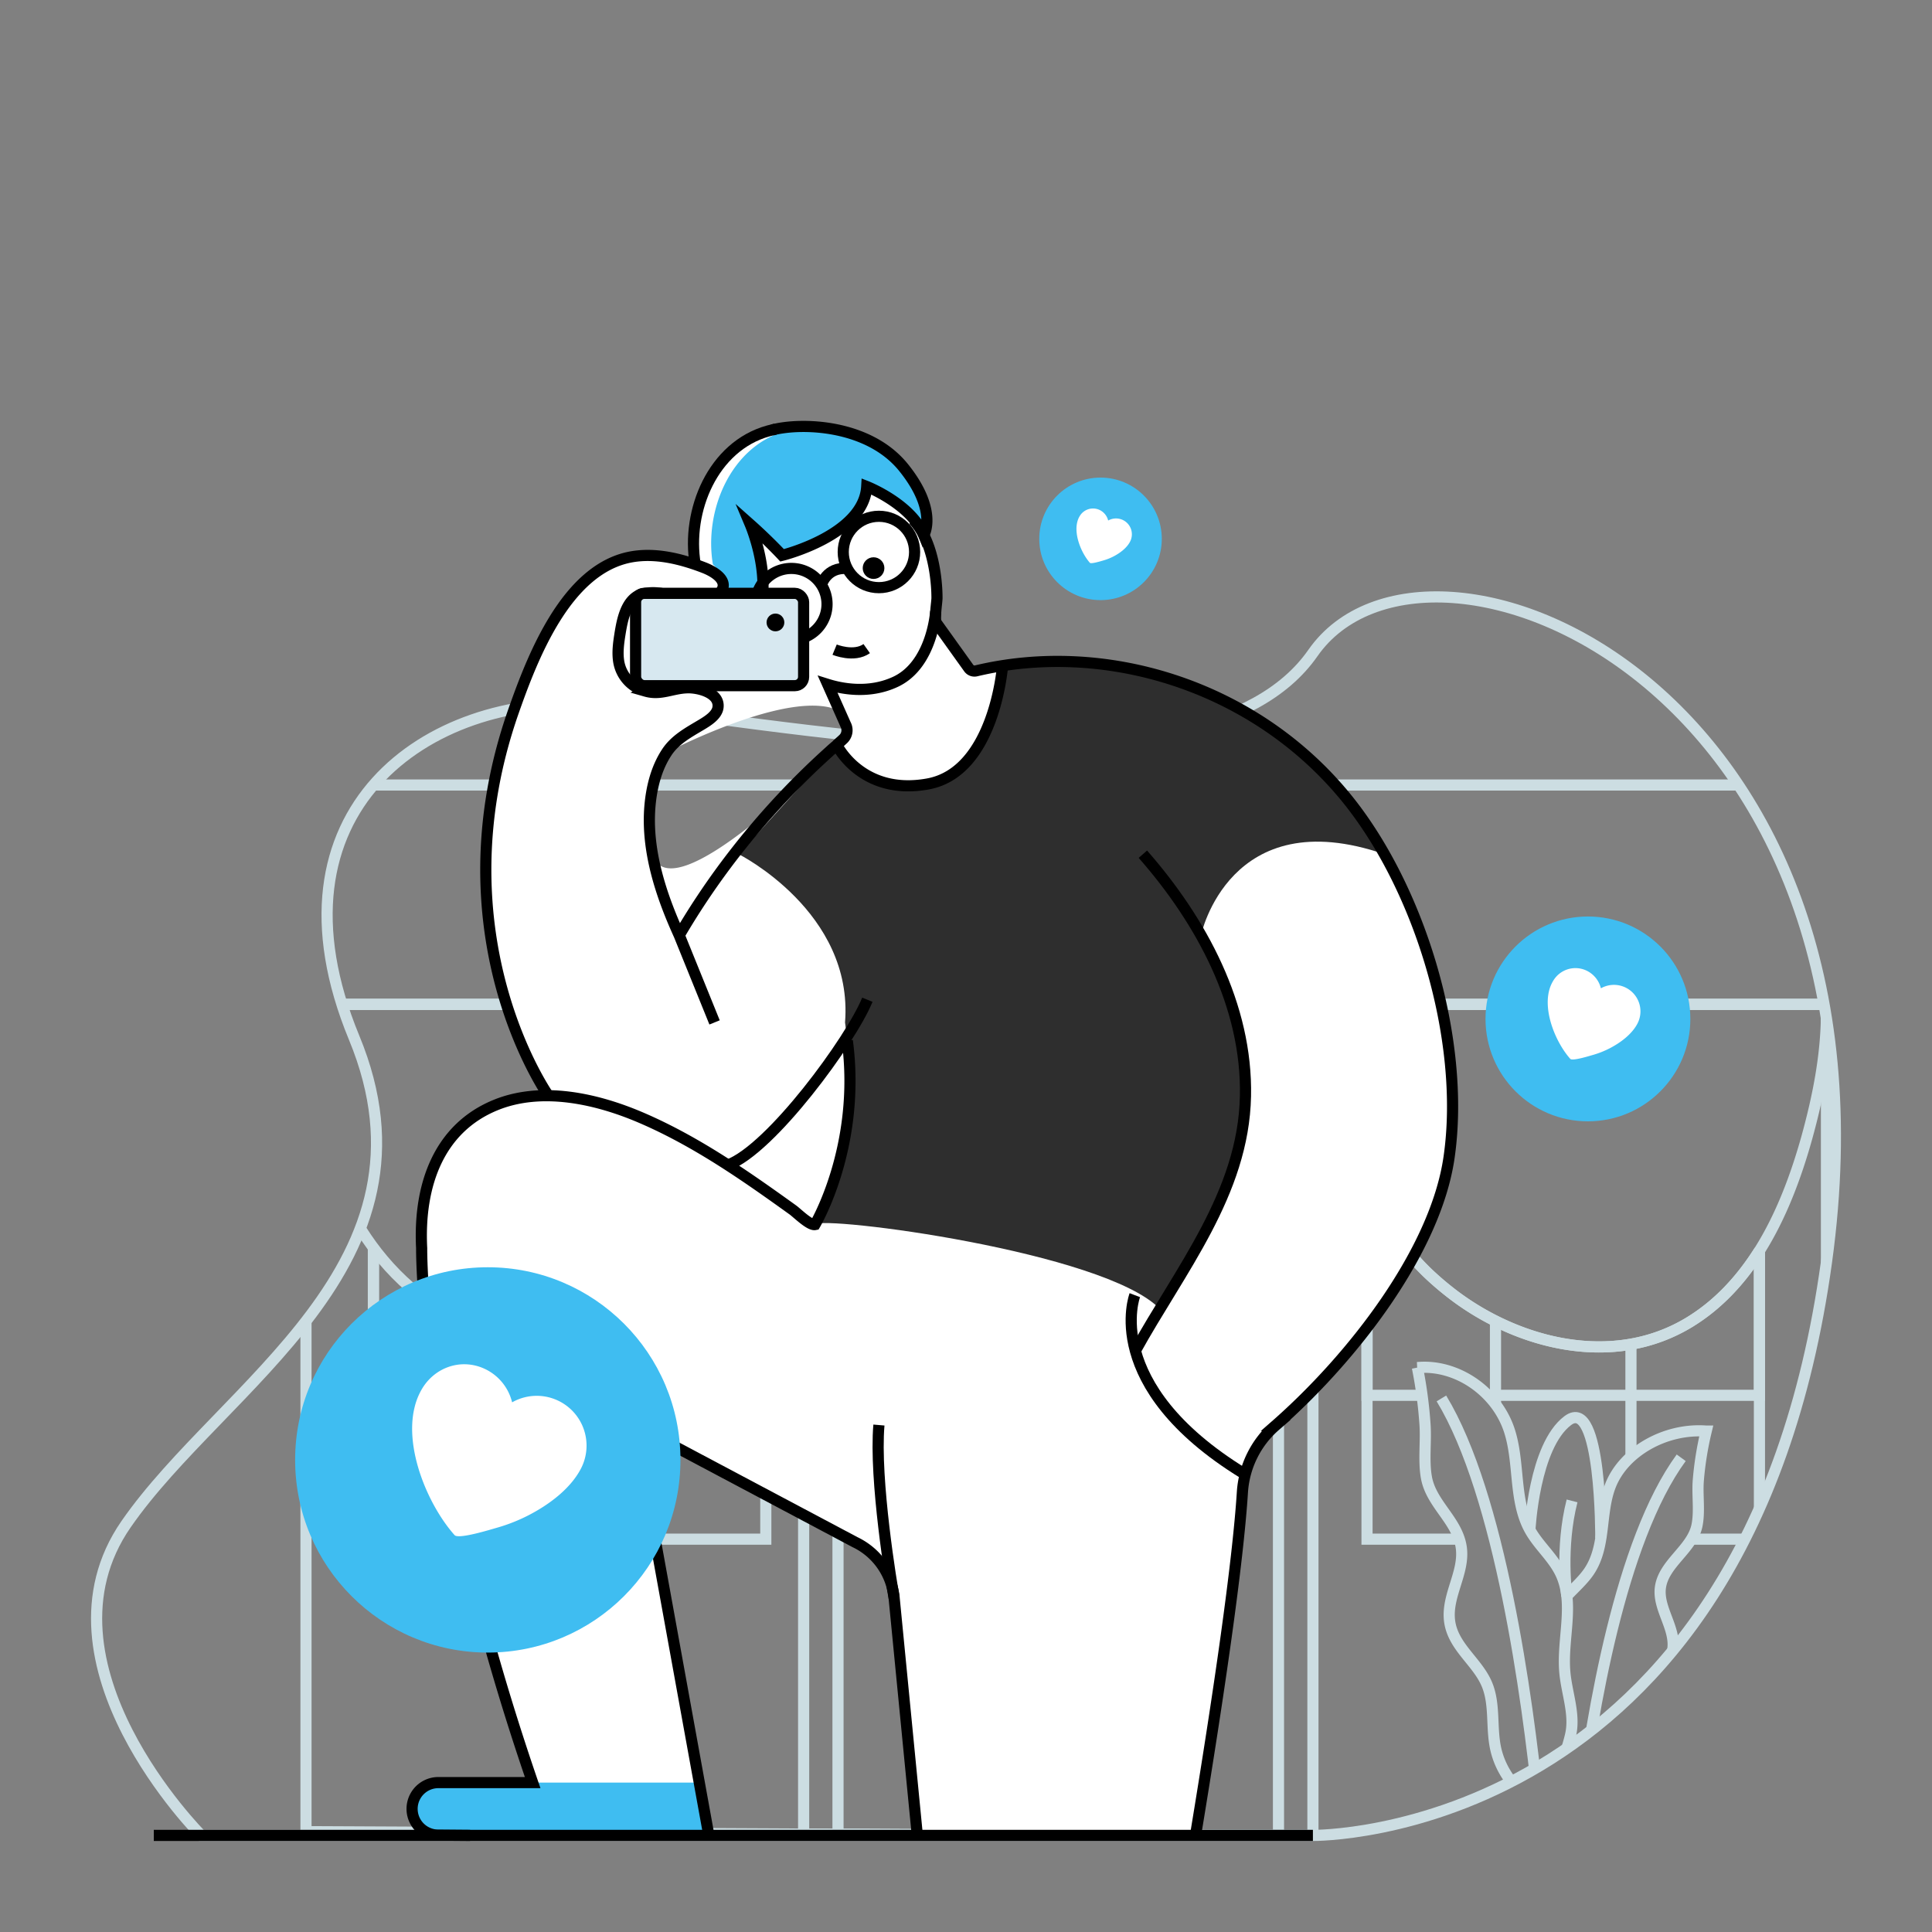 <ns0:svg xmlns:ns0="http://www.w3.org/2000/svg" id="Layer_2" data-name="Layer 2" viewBox="0 0 1000 1000"><ns0:rect x="0" y="0" width="1000" height="1000" fill="#808080" stroke="none"/><ns0:defs><ns0:style>.cls-1,.cls-3,.cls-7{fill:none;}.cls-2{clip-path:url(#clip-path);}.cls-3{stroke:#ccdde2;}.cls-3,.cls-7{stroke-miterlimit:10;stroke-width:5.77px;}.cls-4{fill:#fff;}.cls-5{fill:#2e2e2e;}.cls-6{fill:#3fbdf1;}.cls-7{stroke:#000;}.cls-8{fill:#d7e8f0;}</ns0:style><ns0:clipPath id="clip-path"><ns0:path class="cls-1" d="M104.18,950S15.26,861.14,65.25,788.93,231.91,654.75,183.3,537.13s38.33-178.34,123.25-172.51S620.31,423,679.56,338s307.13,15.59,265.82,315.22S679.56,950,679.56,950Z" /></ns0:clipPath></ns0:defs><ns0:g class="cls-2"><ns0:polyline class="cls-3" points="151.36 406.32 151.36 519.85 158.4 519.85 945.38 519.85 952.47 519.85 952.47 406.32" /><ns0:path class="cls-3" d="M910.68,647.38c-9.5,15.08-21.54,28.25-37,37.46a86.75,86.75,0,0,1-29.5,10.91c-23.54,4.13-48.33-1.08-70.12-12a139,139,0,0,1-20.41-12.5,158,158,0,0,1-14.13-11.83c-2-1.91-3.95-3.87-5.83-5.91a114.46,114.46,0,0,1-14.25-18.88,92.88,92.88,0,0,1-11.87-30.16M945.38,950V519.85h-787V948.07L416,949.32l17.79.08,114,.58M158.4,1093.6h1.79l-1.79-2.17Z" /><ns0:path class="cls-3" d="M158.4,519.84S147.19,695,306.55,699.59" /><ns0:path class="cls-3" d="M707.57,604.47a92.88,92.88,0,0,0,11.87,30.16,114.46,114.46,0,0,0,14.25,18.88c1.88,2,3.83,4,5.83,5.91a158,158,0,0,0,14.13,11.83,139,139,0,0,0,20.41,12.5c21.79,10.92,46.58,16.13,70.12,12a86.75,86.75,0,0,0,29.5-10.91c15.46-9.21,27.5-22.38,37-37.46,11.33-18,19-38.75,24.54-58.58,5.83-21.12,10.16-42.79,10.16-64.78" /><ns0:path class="cls-3" d="M112.63,406.32H990.31a8.44,8.44,0,0,0,6-14.4l-85.81-85.81H181.56l-75.28,86.23A8.43,8.43,0,0,0,112.63,406.32Z" /><ns0:path class="cls-3" d="M811,826.08c3.9-4.22,8.43-8.13,11.56-12.79,8.77-13.14,5.4-29.91,11-44.31,6.85-17.59,28.41-29.86,49.58-28.25a167.53,167.53,0,0,0-4.1,25.51c-.62,7.7.88,16.27-.77,23.73-2.7,12-17.08,19.28-18.83,31.6-1.55,10.89,8,21.07,6.4,32.15-1.67,11.89-15.33,18.46-20.35,29-4.1,8.55-2.18,18.33-4.3,27.43-2.58,11-11.5,20.68-23.2,25.24-.38.16-.78.32-1.16.45-3.55-3.69-7.6-10.18-10.92-17.2" /><ns0:path class="cls-3" d="M870.19,754.54c-31.58,43.09-46.43,134-52.21,180.84h0q-.72,5.94-1.27,10.84" /><ns0:path class="cls-3" d="M738.4,950a9.69,9.69,0,0,1,7.71-3.74H877.06a9.8,9.8,0,0,1,7.75,3.74" /><ns0:path class="cls-3" d="M797.34,933.88c5.62-7.08,12.51-22.84,15.55-35.72,2.52-10.61-1.91-21.54-2.92-32.43-1.58-17.05,5.09-35.39-1.94-50.83-3.93-8.62-11.57-14.75-16.15-23-8.44-15.2-5.2-34.64-10.59-51.32-6.6-20.38-27.3-34.6-47.64-32.72a229,229,0,0,1,3.94,29.54c.6,8.91-.85,18.84.75,27.49,2.58,13.92,16.39,22.35,18.08,36.62,1.49,12.6-7.65,24.41-6.15,37.24,1.62,13.78,14.72,21.38,19.56,33.58,3.93,9.91,2.08,21.26,4.13,31.78C776.51,917.24,785.57,928.79,797.34,933.88Z" /><ns0:path class="cls-3" d="M746.07,723.82c30.31,49.92,44.58,155.17,50.15,209.51.48,4.71.91,9,1.24,12.89" /><ns0:path class="cls-3" d="M791.88,791.89s2.09-43.38,19.58-56.57,17.11,60.77,17.11,60.77" /><ns0:path class="cls-3" d="M811,826.08s-3.57-24.82,2.7-49.22" /><ns0:line class="cls-3" x1="774.06" y1="796.66" x2="773.52" y2="796.66" /><ns0:polyline class="cls-3" points="910.68 647.38 910.68 722.21 910.68 796.66 875.43 796.66" /><ns0:polyline class="cls-3" points="707.57 604.47 707.57 634.63 707.57 722.21 707.57 796.66 755.36 796.66" /><ns0:polyline class="cls-3" points="844.18 754.04 844.18 722.21 844.18 695.75" /><ns0:polyline class="cls-3" points="774.06 683.75 774.06 722.21 774.06 726.79" /><ns0:polyline class="cls-3" points="736.07 722.21 707.57 722.21 707.57 634.63 719.44 634.63" /><ns0:polyline class="cls-3" points="910.68 647.38 910.68 722.21 844.18 722.21 774.06 722.21 770.11 722.21" /><ns0:polyline class="cls-3" points="193.27 645.76 193.27 722.21 193.27 796.66 259.73 796.66 329.89 796.66 396.38 796.66 396.38 722.21 396.38 634.63 396.38 560.22 329.89 560.22" /><ns0:polyline class="cls-3" points="329.89 560.22 329.89 634.63 329.89 722.21 329.89 796.66 259.73 796.66 259.73 722.21 259.73 692.25 259.73 634.63" /><ns0:polyline class="cls-3" points="259.73 634.63 329.89 634.63 396.38 634.63 396.38 722.21 329.89 722.21 259.73 722.21 193.27 722.21 193.27 645.76" /><ns0:polygon class="cls-3" points="679.57 653.17 679.57 949.99 547.75 949.99 433.75 949.4 415.96 949.32 415.96 653.17 679.57 653.17" /><ns0:polygon class="cls-3" points="661.74 678.05 661.74 949.99 547.75 949.99 433.75 949.4 433.75 678.05 661.74 678.05" /></ns0:g><ns0:path class="cls-3" d="M104.18,950S15.26,861.14,65.25,788.93,231.91,654.75,183.3,537.13s38.33-178.34,123.25-172.51S620.31,423,679.56,338s307.13,15.59,265.82,315.22S679.56,950,679.56,950Z" /><ns0:path class="cls-4" d="M716,440.19s0-.09,0-.09c-.79-2-20.25-49.12-79.83-77.82-.58-.29-1.12-.59-1.7-.84a193.85,193.85,0,0,0-94.16-20.91h-.38A176.15,176.15,0,0,0,516.33,343h-.08c-3.92.62-7.75,1.41-11.58,2.33a3.7,3.7,0,0,1-3.84-1.42l-15.54-21.71-1.16-1.62a2.1,2.1,0,0,1-.25-.5c-.84-2.54.5-10.46.5-12.5,0-7.92-1.42-21.83-6.84-32.5v0c.34-.58,2.75-5.21.92-13.41-.08-.38-.17-.8-.29-1.21a34,34,0,0,0-1.84-5.38c-.16-.46-.37-.91-.58-1.41a56.1,56.1,0,0,0-3.54-6.38c-.33-.58-.71-1.12-1.08-1.71s-.79-1.16-1.25-1.75c-.8-1.16-1.75-2.41-2.75-3.66-.75-.92-1.55-1.84-2.34-2.67a14.73,14.73,0,0,0-1.58-1.58,24.6,24.6,0,0,0-2.21-2,20.76,20.76,0,0,0-1.87-1.55,4.4,4.4,0,0,0-.71-.5,17.77,17.77,0,0,0-2-1.5c-.71-.5-1.42-1-2.13-1.37l-.37-.25c-.67-.42-1.38-.79-2.09-1.17a11.89,11.89,0,0,0-1.58-.83c-.54-.33-1.12-.58-1.71-.87l-1.12-.5c-.71-.34-1.42-.63-2.17-.92a3.2,3.2,0,0,0-.71-.29,27.36,27.36,0,0,0-2.71-1,82.56,82.56,0,0,0-22.12-4.17,74,74,0,0,0-18.87,1.29c-.63.13-1.21.25-1.75.42s-1.34.29-2,.5c-28.67,8-42.5,41.37-37.79,69.12-10.87-3.71-22.58-6-33.91-3.79-33,6.58-50.29,51.58-60.25,80-38.75,110.87,13.21,191.49,18.12,198.74a69.4,69.4,0,0,0-27.49,4.91c-28.84,11.92-39.79,40.83-38.09,74,0,0-1.29,105.53,57.46,276.61H226a13.6,13.6,0,0,0-.09,27.2l16.84.13.12-.13L366.3,948l-5-27.33L327.76,735.63,442,796.25a35.8,35.8,0,0,1,19.33,23.62V820a30.74,30.74,0,0,1,.92,5.17l12,122.87h144c12.12-73.46,22-140.83,24.29-178a50,50,0,0,1,17.12-34.21c39.79-34.91,82.83-90.24,89.83-138.82C756.48,548.22,742.44,486.93,716,440.19ZM428,391.82s-80.78,82.12-90.28,50.33S345,389.52,345,389.52s50.08-26.24,78.87-24.16c5.25.38,8.71,1.5,10.87,3.08l3,6.75c-.25,3.46-2.29,7.21-4.45,10.25A54.42,54.42,0,0,1,428,391.82Z" /><ns0:path class="cls-5" d="M437.39,529.2c4.49-57.18-55-87.06-55-87.06l54.09-59.61c-4.58,9.23,14,24.45,32.36,25.84s41.32-19.79,46.18-36.8,1.86-26.68,1.86-26.68l23.82-2.39c138.52,3.91,175.92,99.64,175.92,99.64-80.32-27.68-95,41.93-95,41.93,14.25,22.13,20.91,56.43,20.91,56.43,13.33,58.18-42.19,137-42.19,137C571.5,647.72,425.07,629,421.85,633.8,421.85,633.8,447.12,597.94,437.39,529.2Z" /><ns0:path class="cls-6" d="M478.15,277c-3.92-9.7-13.8-16.83-21-20.95a68,68,0,0,0-8.5-4.21c-1.08,18.71-24.7,29.29-36.78,33.45-4.21,1.46-7,2.17-7,2.17s-1.25-1.37-3.42-3.58c-3-3-7.67-7.63-13.08-12.42.37.88,6.21,14.92,6.58,30a51.22,51.22,0,0,1-.08,5.67l-20.52-.38c2-8.58-5.35-14.58-5.35-14.58-4.71-27.75,9.12-61.16,37.78-69.12.67-.21,1.34-.33,2-.5a62.1,62.1,0,0,1,11.54-1.71h.05c16.08.84,35.45,6.34,47.41,21.21,8,10,11,18,11.75,23.79C480.48,273.13,478.15,277,478.15,277Z" /><ns0:path class="cls-6" d="M275.7,922.67h86.24l5,27.33-140.42-.14s-25.45-13.9.11-27.19Z" /><ns0:path class="cls-7" d="M359.86,292.17c-4.71-27.75,9.13-61.16,37.79-69.12.67-.21,1.33-.33,2-.5s1.13-.29,1.75-.42" /><ns0:path class="cls-7" d="M399.65,222.55c15.12-4,50-3,68.08,19.5S478.14,277,478.14,277c-6.5-16.16-29.52-25.19-29.52-25.19-1.46,25.2-43.8,35.63-43.8,35.63s-7.21-7.75-16.5-16l0,0,0,0c.37.88,6.21,14.92,6.58,30a53.78,53.78,0,0,1-.08,5.67" /><ns0:path class="cls-7" d="M591.55,442.14c30.22,34.4,54.09,78.34,53.1,125.26-1,50.26-34.06,90.16-57.27,132.26" /><ns0:path class="cls-7" d="M587.38,670.37S569.59,717,643.57,762.56" /><ns0:path class="cls-7" d="M472.73,269.13c10,10.42,12.25,30.29,12.25,40.37,0,2.21-1.54,11.25-.25,13h0l16.69,23.31a3.65,3.65,0,0,0,3.84,1.42C571.72,331.42,647.2,354.5,694.38,410c40.25,47.25,64.49,128,55.66,189-7,48.58-50,103.91-89.82,138.83A49.9,49.9,0,0,0,643.09,772c-2.33,37.17-12.16,104.54-24.29,178" /><ns0:path class="cls-7" d="M518.86,345.12s-4.22,54.4-38.59,60.65-47.12-20.15-47.12-20.15c-1.21,1-2.38,2-3.54,3.09a406.26,406.26,0,0,0-53.92,59,390.09,390.09,0,0,0-24.12,36.37" /><ns0:path class="cls-7" d="M366.9,950,328.36,737.6l114.2,60.62a35.85,35.85,0,0,1,20.25,28.91l12,122.87" /><ns0:path class="cls-7" d="M243.31,950l-16.83-.14a13.6,13.6,0,0,1,.11-27.19H275.7C217,751.6,218.25,646.06,218.25,646.06c-1.71-33.2,9.25-62.12,38.08-74,23.89-9.88,52.46-3.41,75.3,6.36,19,8.13,36.76,18.81,53.86,30.36,8.39,5.67,16.64,11.55,24.86,17.46,2.19,1.57,8.76,8.14,11.5,7.59,0,0,24-40.42,16.72-95.17" /><ns0:path class="cls-7" d="M448.94,517.46C440.51,538.29,399,594.82,376.77,603" /><ns0:path class="cls-7" d="M369.86,529.2l-18.29-45.13c-9.46-20.79-17.21-44.12-15.12-67.28.87-9.5,3.29-19.17,8.58-27.25,4.29-6.63,11.17-10.33,17.75-14.25,3.33-2,8.37-5,8.87-9.21.88-7.54-10.16-10.21-15.62-10.08-7.88.12-13.92,4-21.79,1.75a19,19,0,0,1-14-15.33c-.74-4.66-.11-9.41.63-14.06,1.16-7.22,3-17.65,10.75-20.69a3.44,3.44,0,0,1,.87-.33.27.27,0,0,1,.17,0,.83.83,0,0,1,.46-.09,25.81,25.81,0,0,1,9.33-.08" /><ns0:path class="cls-7" d="M284.2,567.65s-59.12-83-18.5-199.28C275.66,340,293,295,326,288.38c12.87-2.54,26.29.79,38.33,5.42,3.66,1.41,10.41,4.83,10,9.58a5.69,5.69,0,0,1-2.13,3.75" /><ns0:line class="cls-7" x1="79.6" y1="950" x2="679.56" y2="950" /><ns0:rect class="cls-8" x="328.98" y="307.11" width="86.97" height="47.79" rx="4.55" /><ns0:rect class="cls-7" x="328.98" y="307.11" width="86.97" height="47.79" rx="4.55" /><ns0:path class="cls-7" d="M484.33,316.32s-.08,1.42-.45,3.71c-1.21,7.83-5.55,25.87-20.29,32.83-14.09,6.63-28.54,3.46-35.17,1.38l6.33,14.2,3,6.75.13.25a6.28,6.28,0,0,1-1.42,7.09l-3.16,2.91-.17.17" /><ns0:circle class="cls-7" cx="454.93" cy="285.7" r="18.47" /><ns0:path class="cls-7" d="M391.94,307.13a19.55,19.55,0,0,1,3-5.67,18.47,18.47,0,1,1,21,28.58" /><ns0:path class="cls-7" d="M425.14,302.86s2.46-9.44,13.43-8.6" /><ns0:circle cx="452.15" cy="294.05" r="5.61" /><ns0:path class="cls-7" d="M432,336.25s10,4.15,16.61-.53" /><ns0:circle cx="401.37" cy="322.18" r="4.6" /><ns0:path class="cls-7" d="M462.81,827.13c-1.27-6.57-10.31-61.33-7.88-89.53" /><ns0:path class="cls-1" d="M565.86,323.17s-.07.21-.17.63" /><ns0:circle class="cls-6" cx="821.91" cy="527.39" r="53.01" /><ns0:path class="cls-4" d="M801.79,512.85a18.4,18.4,0,0,1,2.14-5.18,13.37,13.37,0,0,1,16.8-5.49,13.73,13.73,0,0,1,7.89,9.37,13.71,13.71,0,0,1,18.87,18.36c-2.93,5.51-8.75,9.79-14.2,12.63a47.23,47.23,0,0,1-8.95,3.54c-1.57.45-10.47,3.22-11.55,2C805.67,540.12,798.88,524.5,801.79,512.85Z" /><ns0:circle class="cls-6" cx="252.48" cy="755.65" r="99.72" /><ns0:path class="cls-4" d="M214.62,728.28a34.39,34.39,0,0,1,4-9.73c6.67-10.88,19.85-15.42,31.61-10.33a25.84,25.84,0,0,1,14.84,17.63,25.78,25.78,0,0,1,35.5,34.53c-5.51,10.38-16.45,18.43-26.72,23.77a89.33,89.33,0,0,1-16.83,6.66c-3,.84-19.7,6.05-21.73,3.77C221.92,779.59,209.14,750.21,214.62,728.28Z" /><ns0:circle class="cls-6" cx="569.63" cy="278.91" r="31.71" /><ns0:path class="cls-4" d="M557.59,270.21a10.8,10.8,0,0,1,1.28-3.1,8,8,0,0,1,10-3.28,8.2,8.2,0,0,1,4.72,5.6,8.2,8.2,0,0,1,11.29,11c-1.75,3.3-5.23,5.86-8.5,7.56a28.38,28.38,0,0,1-5.35,2.12c-.94.27-6.27,1.92-6.91,1.2C559.91,286.52,555.85,277.18,557.59,270.21Z" /></ns0:svg>